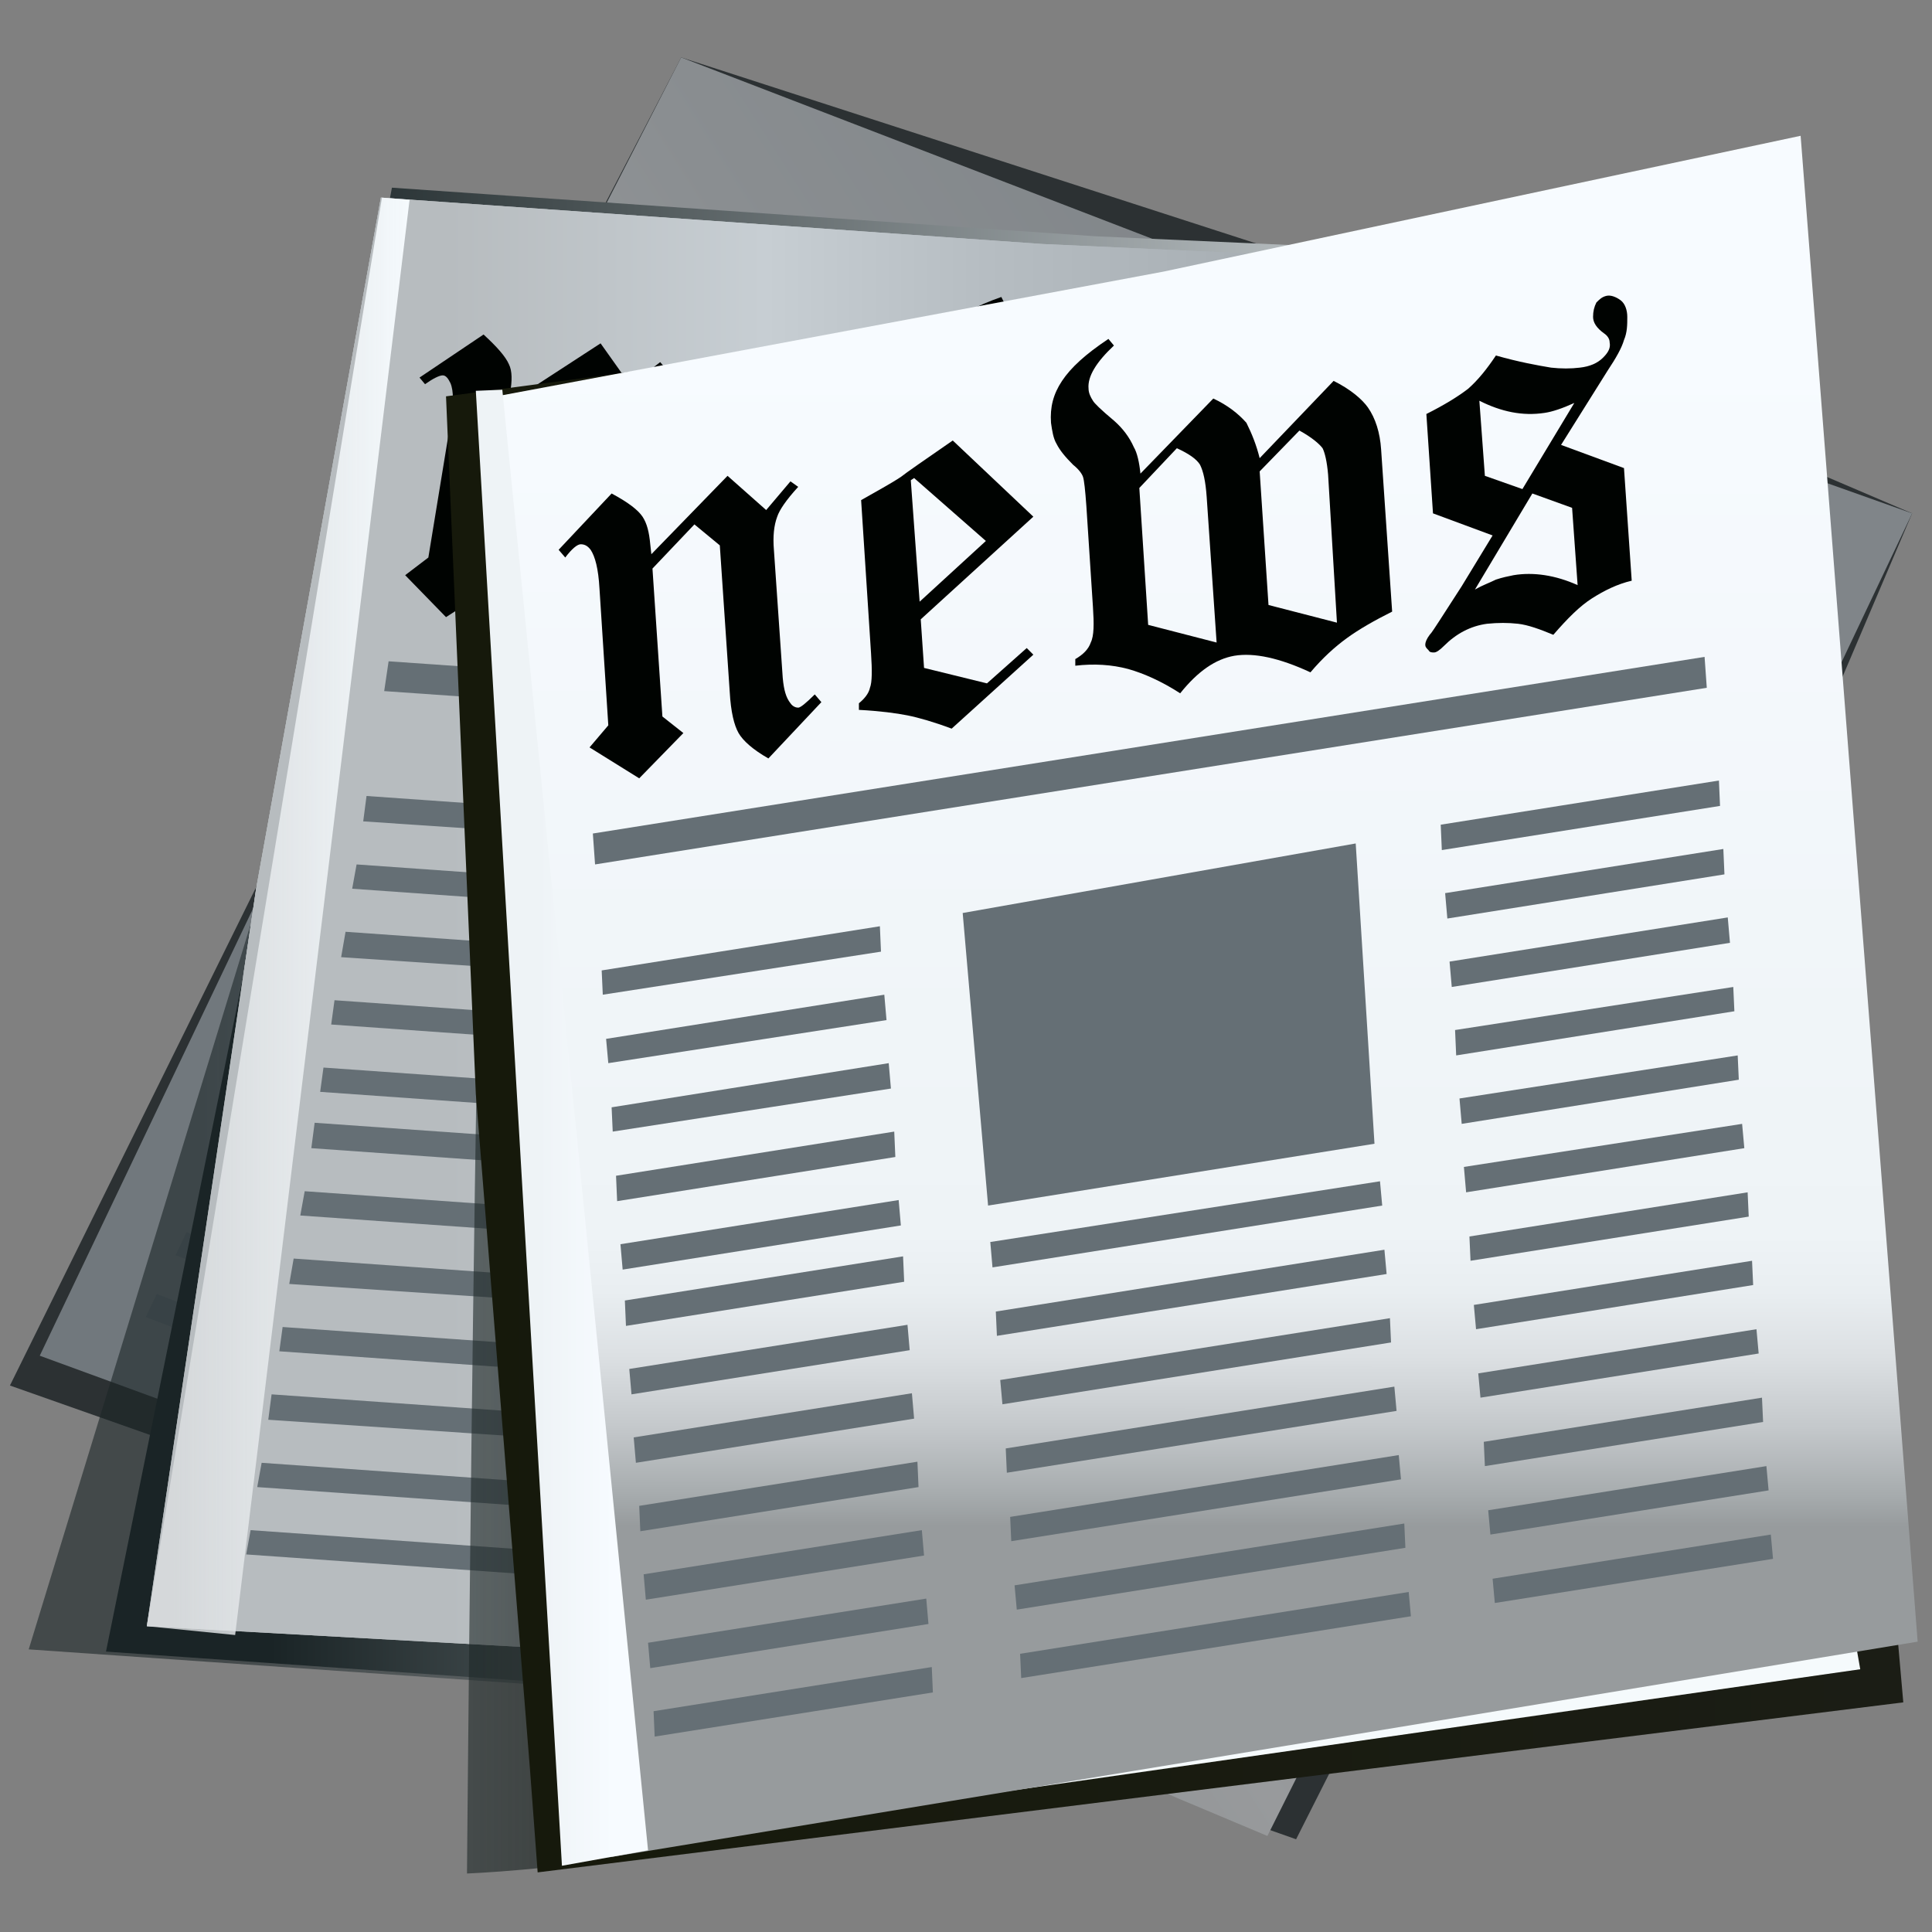 <?xml version="1.0" encoding="utf-8"?>
<!-- Generator: Adobe Illustrator 17.1.0, SVG Export Plug-In . SVG Version: 6.00 Build 0)  -->
<!DOCTYPE svg PUBLIC "-//W3C//DTD SVG 1.1//EN" "http://www.w3.org/Graphics/SVG/1.1/DTD/svg11.dtd">
<svg version="1.1" id="Слой_1" xmlns="http://www.w3.org/2000/svg" xmlns:xlink="http://www.w3.org/1999/xlink" x="0px" y="0px"
	 viewBox="0 0 175 175" enable-background="new 0 0 175 175" xml:space="preserve">
<rect x="0" y="0" width="175" height="175" fill="#808080" stroke="none"/>
<polygon fill="#2C3133" points="173.2,46.5 122.9,25 61.7,5.2 34.1,58.3 0.9,125.5 117.4,166.6 122.5,156.5 148.8,103.8 "/>
<linearGradient id="белый_лист_1_" gradientUnits="userSpaceOnUse" x1="46.015" y1="95.777" x2="131.917" y2="-19.995" gradientTransform="matrix(0.934 0.358 -0.358 0.934 17.426 19.359)">
	<stop  offset="0.124" style="stop-color:#71787D"/>
	<stop  offset="0.211" style="stop-color:#858A8D"/>
	<stop  offset="0.302" style="stop-color:#939698"/>
	<stop  offset="0.381" style="stop-color:#989A9C"/>
	<stop  offset="0.628" style="stop-color:#8A8E91"/>
	<stop  offset="0.902" style="stop-color:#808589"/>
</linearGradient>
<polygon id="белый_лист_10_" fill="url(#белый_лист_1_)" points="173.2,46.5 117.8,26.8 61.7,5.2 32.7,61.8 
	3.6,122.8 63.2,144.6 114.8,166.3 144.9,106.2 "/>
<g id="текст_10_">
	<polygon fill="#656F75" points="53.4,94.8 29.5,85.7 30.5,83.7 54.3,92.8 	"/>
	<polygon fill="#656F75" points="47.9,106 24.1,96.9 25.1,94.9 48.9,104 	"/>
	<polygon fill="#656F75" points="45.2,111.6 21.4,102.5 22.4,100.5 46.2,109.6 	"/>
	<polygon fill="#656F75" points="50.6,100.4 26.8,91.3 27.8,89.3 51.6,98.4 	"/>
	<polygon fill="#656F75" points="39.7,122.8 15.9,113.7 16.9,111.6 40.7,120.8 	"/>
	<polygon fill="#656F75" points="37,128.4 13.2,119.3 14.2,117.2 38,126.4 	"/>
	<polygon fill="#656F75" points="42.4,117.2 18.6,108.1 19.6,106 43.4,115.2 	"/>
	<polygon fill="#656F75" points="63.8,73.5 40,64.3 41,62.3 64.8,71.5 	"/>
	<polygon fill="#656F75" points="66.5,67.9 42.7,58.8 43.7,56.7 67.5,65.9 	"/>
	<polygon fill="#656F75" points="61,79.1 37.2,69.9 38.2,67.9 62,77.1 	"/>
	<polygon fill="#656F75" points="55.6,90.3 31.8,81.1 32.8,79.1 56.6,88.2 	"/>
	<polygon fill="#656F75" points="94.2,110.5 60.9,97.7 61.9,95.7 95.2,108.5 	"/>
	<polygon fill="#656F75" points="58.3,84.7 34.5,75.5 35.5,73.5 59.3,82.6 	"/>
	<polygon fill="#656F75" points="88.8,121.7 55.5,108.9 56.4,106.9 89.8,119.7 	"/>
	<polygon fill="#656F75" points="86,127.3 52.7,114.5 53.7,112.5 87,125.3 	"/>
	<polygon fill="#656F75" points="91.5,116.1 58.2,103.3 59.2,101.3 92.5,114.1 	"/>
	<polygon fill="#656F75" points="80.6,138.5 47.3,125.7 48.3,123.7 81.6,136.5 	"/>
	<polygon fill="#656F75" points="77.9,144.1 44.5,131.3 45.5,129.3 78.9,142 	"/>
	<polygon fill="#656F75" points="83.3,132.9 50,120.1 51,118.1 84.3,130.9 	"/>
	<polygon fill="#656F75" points="136.2,100.1 112.4,90.9 113.3,88.9 137.1,98.1 	"/>
	<polygon fill="#656F75" points="138.9,94.5 115.1,85.3 116.1,83.3 139.9,92.4 	"/>
	<polygon fill="#656F75" points="133.4,105.7 109.6,96.5 110.6,94.5 134.4,103.6 	"/>
	<polygon fill="#656F75" points="128,116.8 104.2,107.7 105.2,105.7 129,114.8 	"/>
	<polygon fill="#656F75" points="125.2,122.4 101.4,113.3 102.4,111.3 126.2,120.4 	"/>
	<polygon fill="#656F75" points="130.7,111.3 106.9,102.1 107.9,100.1 131.7,109.2 	"/>
	<polygon fill="#656F75" points="119.8,133.6 96,124.5 97,122.5 120.8,131.6 	"/>
	<polygon fill="#656F75" points="117.1,139.2 93.3,130.1 94.2,128 118.1,137.2 	"/>
	<polygon fill="#656F75" points="122.5,128 98.7,118.9 99.7,116.9 123.5,126 	"/>
	<polygon fill="#656F75" points="111.6,150.4 87.8,141.3 88.8,139.2 112.6,148.4 	"/>
	<polygon fill="#656F75" points="108.9,156 85.1,146.8 86.1,144.8 109.9,154 	"/>
	<polygon fill="#656F75" points="114.3,144.8 90.5,135.7 91.5,133.6 115.3,142.8 	"/>
</g>
<polygon id="полоса_10_" fill="#656F75" points="143.2,84.6 48,48.1 49.2,45.6 144.4,82.1 "/>
<polygon fill="#656F75" points="63.4,92.7 74.6,68.6 108.6,80.9 96.4,105.3 "/>
<g>
	<path fill="#000301" d="M75.9,23.6l1.5,4.5l3.2-1.2l0.4,0.8c-1.5,0.5-2.5,1-3,1.4c-0.6,0.5-1.2,1.3-1.8,2.5L71.2,42
		c-0.5,1-0.7,1.7-0.6,2.3c0,0.4,0.2,0.6,0.4,0.7c0.2,0.1,0.9,0,1.9-0.3l0.2,0.9l-6.7,2c-0.8-1.4-1.2-2.5-1.2-3.4
		c0-0.8,0.4-2,1.1-3.6l5.8-11.9l-1-2.8l-5.3,1.5l-5.9,12.1l0.9,2.2l-5.5,1.6l-2.5-4.7l2.5-0.9l5.5-11.1c0.8-1.6,1.1-2.7,1.1-3.4
		c0-0.5-0.2-0.7-0.5-0.9c-0.3-0.1-0.9,0-1.8,0.3l-0.2-0.9l6.7-2c0.9,1.5,1.3,2.5,1.4,3.2c0.1,0.7-0.2,1.5-0.6,2.5l-0.4,0.8
		L75.9,23.6z"/>
	<path fill="#000301" d="M95.2,31.1l2.9,9.6l-13.5,3l-1.9,4l4.3,4l4.7-1l0.2,0.8L82,53.6c-1.1-1.3-2.1-2.4-2.9-3.1
		c-0.8-0.7-2-1.6-3.6-2.6l0.3-0.6c0.7-0.1,1.2-0.3,1.6-0.7c0.4-0.4,0.9-1.3,1.6-2.7l6.1-12.5c1.6,0,3,0.1,4.2,0
		C90.1,31.5,92.1,31.3,95.2,31.1z M90.5,32.2l-0.4,0l-4.9,9.9l7.9-1.7L90.5,32.2z"/>
	<path fill="#000301" d="M118.5,46.3l9.3-2.7c0.9,1.5,1.4,2.7,1.5,3.6c0.1,1.2-0.2,2.6-0.9,3.9l-6.5,13.2c-1.8-0.1-3.4-0.1-4.8,0.1
		c-1.4,0.2-2.8,0.5-4.4,1c-1.8-2.5-3.5-4.1-5.2-4.8c-1.6-0.6-3.6-0.5-5.9,0.5c-0.9-1.8-1.9-3.2-3-4.2c-1.1-1.1-2.4-1.9-4-2.6
		l0.3-0.5c0.8,0,1.5-0.2,2-0.6c0.5-0.4,1.1-1.3,1.8-2.7l4-8.3c0.6-1.3,1-2.1,1-2.4c0.1-0.3,0-0.8-0.2-1.4c-0.3-1-0.4-1.8-0.4-2.4
		c0-0.6,0.2-1.2,0.5-1.9c0.6-1.2,1.5-2.1,2.7-2.8c1.2-0.6,3.1-1,5.5-1.2l0.1,0.7c-2.2,0.5-3.5,1.2-4,2.2c-0.2,0.4-0.2,0.7-0.2,1.1
		c0,0.2,0.3,1,0.7,2.5c0.3,1,0.5,2,0.4,3c0,0.6-0.3,1.4-0.7,2.4l9.1-2.6c0.8,1.2,1.3,2.4,1.5,3.4C119,44.1,118.9,45.2,118.5,46.3z
		 M107.7,43.2l-5.5,11.2l4.6,4.5l5.8-11.9c0.6-1.3,0.9-2.2,0.9-2.8c0-0.6-0.4-1.4-1-2.4L107.7,43.2z M117.9,47.4l-5.3,10.9l4.6,4.5
		l5.9-12.1c0.5-1.1,0.8-1.9,0.8-2.3c0-0.5-0.4-1.3-1-2.5L117.9,47.4z"/>
	<path fill="#000301" d="M142.8,59l3.9,4.7l-4.5,9.2c-1.3-0.4-2.6-0.5-3.9-0.4c-1.3,0.1-2.8,0.5-4.7,1.1c-0.8-1.1-1.5-1.9-2.2-2.5
		c-0.7-0.6-1.5-1-2.4-1.4c-1.4-0.5-2.9-0.6-4.4-0.2c-0.6,0.1-0.9,0.2-1.1,0.1c-0.2-0.1-0.3-0.2-0.4-0.4c-0.1-0.2-0.1-0.4,0-0.6
		c0.1-0.2,0.3-0.4,0.8-0.5c0.3-0.1,0.7-0.3,1.4-0.6l3.3-1.7l4.7-2.6l-3.7-4.5l4-8.1c1.8,0.1,3.3,0.1,4.4-0.1
		c1.2-0.2,2.4-0.7,3.7-1.4c1.5,1.5,2.8,2.7,3.8,3.4c0.7,0.5,1.5,1,2.3,1.3c0.9,0.3,1.6,0.4,2.2,0.2c0.6-0.2,1.1-0.5,1.2-0.9
		c0.1-0.3,0.1-0.6-0.1-1c-0.3-0.7-0.4-1.3-0.2-1.8c0.2-0.5,0.5-0.8,0.9-0.9c0.4-0.2,0.7-0.2,1.1-0.1c0.4,0.2,0.7,0.5,0.9,1
		c0.2,0.5,0.1,1.1-0.2,1.7c-0.3,0.6-0.7,1.2-1.3,1.7c-0.6,0.5-1.5,1.1-2.7,1.7L142.8,59z M138.3,61.5l-8.9,4.9
		c0.8,0,1.5,0.1,2.1,0.2c0.6,0.1,1.2,0.3,1.6,0.5c1.7,0.7,3.3,1.9,4.6,3.7l3.1-6.3L138.3,61.5z M135.4,58l2.3,2.7l8-4.4
		c-1.2-0.1-2.1-0.3-2.8-0.6c-1.9-0.7-3.4-2-4.5-3.9L135.4,58z"/>
</g>
<g>
	<g>
		<path fill="#2C3133" d="M82.6,57.5c1.9,0,2.2-3,0.3-3C81,54.6,80.7,57.5,82.6,57.5L82.6,57.5z"/>
	</g>
</g>
<linearGradient id="SVGID_1_" gradientUnits="userSpaceOnUse" x1="2.628" y1="88.466" x2="153.554" y2="88.466">
	<stop  offset="0.101" style="stop-color:#1A2426;stop-opacity:0.6"/>
	<stop  offset="1" style="stop-color:#F5FAFD"/>
</linearGradient>
<polygon fill="url(#SVGID_1_)" points="153.6,24 95.9,21.4 35.2,18.5 23.6,80.8 2.6,149.4 132,158.4 133.8,147.3 143.7,89.2 "/>
<linearGradient id="белый_лист_3_" gradientUnits="userSpaceOnUse" x1="28.897" y1="81.728" x2="138.174" y2="74.086" gradientTransform="matrix(0.998 6.980000e-002 -6.980000e-002 0.998 3.557 3.597)">
	<stop  offset="0.124" style="stop-color:#B7BCBF"/>
	<stop  offset="0.127" style="stop-color:#B7BCBF"/>
	<stop  offset="0.389" style="stop-color:#C7CED3"/>
	<stop  offset="0.571" style="stop-color:#B6BDC2"/>
	<stop  offset="0.792" style="stop-color:#A8AFB4"/>
	<stop  offset="0.983" style="stop-color:#A3AAAF"/>
</linearGradient>
<polygon id="белый_лист_9_" fill="url(#белый_лист_3_)" points="153.2,24.8 94.4,22.1 34.5,17.9 23.2,80.5 
	13.3,147.3 76.6,150.8 132.3,156.4 143.5,90.2 "/>
<g id="текст_9_">
	<polygon fill="#656F75" points="53.6,105.8 28.2,104 28.5,101.7 54,103.5 	"/>
	<polygon fill="#656F75" points="51.7,118 26.2,116.3 26.6,114 52,115.8 	"/>
	<polygon fill="#656F75" points="50.7,124.2 25.3,122.4 25.6,120.2 51.1,122 	"/>
	<polygon fill="#656F75" points="52.7,111.9 27.2,110.1 27.6,107.9 53,109.7 	"/>
	<polygon fill="#656F75" points="48.8,136.5 23.3,134.7 23.7,132.5 49.1,134.3 	"/>
	<polygon fill="#656F75" points="47.8,142.6 22.3,140.8 22.7,138.6 48.1,140.4 	"/>
	<polygon fill="#656F75" points="49.7,130.3 24.3,128.6 24.6,126.3 50.1,128.1 	"/>
	<polygon fill="#656F75" points="57.3,82.3 31.9,80.5 32.3,78.3 57.7,80.1 	"/>
	<polygon fill="#656F75" points="58.3,76.1 32.9,74.4 33.2,72.1 58.7,73.9 	"/>
	<polygon fill="#656F75" points="56.4,88.4 30.9,86.7 31.3,84.4 56.7,86.2 	"/>
	<polygon fill="#656F75" points="54.4,100.7 29,98.9 29.3,96.7 54.8,98.5 	"/>
	<polygon fill="#656F75" points="97.3,108.8 61.7,106.3 62,104.1 97.6,106.6 	"/>
	<polygon fill="#656F75" points="55.4,94.6 30,92.8 30.3,90.6 55.7,92.4 	"/>
	<polygon fill="#656F75" points="95.3,121.1 59.7,118.6 60.1,116.4 95.7,118.9 	"/>
	<polygon fill="#656F75" points="94.4,127.3 58.8,124.8 59.1,122.5 94.7,125 	"/>
	<polygon fill="#656F75" points="96.3,115 60.7,112.5 61.1,110.2 96.7,112.7 	"/>
	<polygon fill="#656F75" points="92.4,139.5 56.8,137 57.2,134.8 92.8,137.3 	"/>
	<polygon fill="#656F75" points="91.5,145.7 55.9,143.2 56.2,141 91.8,143.4 	"/>
	<polygon fill="#656F75" points="93.4,133.4 57.8,130.9 58.1,128.7 93.8,131.2 	"/>
	<polygon fill="#656F75" points="134.3,86.6 108.9,84.8 109.3,82.6 134.7,84.3 	"/>
	<polygon fill="#656F75" points="135.3,80.4 109.9,78.6 110.2,76.4 135.7,78.2 	"/>
	<polygon fill="#656F75" points="133.4,92.7 107.9,90.9 108.3,88.7 133.7,90.5 	"/>
	<polygon fill="#656F75" points="131.4,105 106,103.2 106.3,101 131.8,102.8 	"/>
	<polygon fill="#656F75" points="130.4,111.1 105,109.4 105.4,107.1 130.8,108.9 	"/>
	<polygon fill="#656F75" points="132.4,98.8 107,97.1 107.3,94.8 132.7,96.6 	"/>
	<polygon fill="#656F75" points="128.5,123.4 103.1,121.6 103.4,119.4 128.9,121.2 	"/>
	<polygon fill="#656F75" points="127.5,129.6 102.1,127.8 102.4,125.6 127.9,127.3 	"/>
	<polygon fill="#656F75" points="129.5,117.3 104,115.5 104.4,113.3 129.8,115.1 	"/>
	<polygon fill="#656F75" points="125.6,141.9 100.1,140.1 100.5,137.9 125.9,139.6 	"/>
	<polygon fill="#656F75" points="124.6,148 99.2,146.2 99.5,144 125,145.8 	"/>
	<polygon fill="#656F75" points="126.6,135.7 101.1,133.9 101.5,131.7 126.9,133.5 	"/>
</g>
<polygon id="полоса_9_" fill="#656F75" points="136.5,69.7 34.8,62.6 35.2,59.9 137,67 "/>
<polygon fill="#656F75" points="62.6,100.7 66.3,74.5 102.4,76.3 97.9,103.2 "/>
<g>
	<path fill="#000301" d="M54.4,31.1l2.7,3.8l2.7-2.1l0.6,0.7c-1.3,0.9-2.1,1.7-2.4,2.2c-0.4,0.7-0.8,1.6-1,2.9L55.2,50
		c-0.2,1.1-0.1,1.9,0.1,2.4c0.2,0.4,0.4,0.5,0.6,0.6c0.2,0,0.8-0.3,1.8-0.8l0.5,0.8l-5.9,3.9c-1.2-1.1-1.9-2.1-2.2-2.9
		c-0.2-0.8-0.2-2.1,0-3.8L52.3,37l-1.8-2.4l-4.6,3L43.7,51l1.5,1.8l-4.8,3.1l-3.7-3.8l2.1-1.6l2-12.2c0.3-1.7,0.3-2.9,0-3.6
		c-0.2-0.4-0.4-0.7-0.7-0.7c-0.3,0-0.9,0.3-1.6,0.8L38,34.2l5.8-3.9c1.2,1.1,2,2,2.3,2.7c0.3,0.6,0.3,1.5,0.1,2.6l-0.1,0.9
		L54.4,31.1z"/>
	<path fill="#000301" d="M75,32.5l5.5,8.4l-12,6.8L67.8,52l5.3,2.6l4.2-2.3l0.4,0.7L69,58c-1.5-1-2.7-1.7-3.7-2.1
		c-1-0.4-2.4-0.9-4.2-1.5l0.1-0.6c0.6-0.3,1-0.6,1.3-1.1c0.3-0.5,0.5-1.5,0.8-3.1l2.2-13.7c1.6-0.4,2.9-0.8,4-1.2
		C70.3,34.4,72.1,33.7,75,32.5z M70.9,35l-0.4,0.1l-1.7,10.9l7.1-4L70.9,35z"/>
	<path fill="#000301" d="M101.7,40.3l8.1-5.3c1.3,1.2,2.2,2.2,2.5,3.1c0.4,1.2,0.6,2.5,0.3,4l-2.3,14.5c-1.8,0.4-3.3,0.9-4.6,1.5
		c-1.3,0.6-2.6,1.3-3.9,2.3c-2.4-1.9-4.6-2.9-6.4-3.1c-1.7-0.1-3.6,0.6-5.5,2.2c-1.4-1.4-2.8-2.5-4.1-3.2c-1.4-0.7-2.9-1.1-4.6-1.3
		l0.1-0.6c0.8-0.2,1.3-0.6,1.7-1.1c0.4-0.5,0.7-1.5,0.9-3.1l1.5-9.1c0.2-1.4,0.3-2.3,0.3-2.6c0-0.3-0.2-0.7-0.6-1.3
		c-0.6-0.9-0.9-1.6-1.1-2.2c-0.1-0.6-0.2-1.2,0-2c0.2-1.3,0.8-2.5,1.8-3.4c1-1,2.6-1.9,4.9-2.7l0.3,0.6c-1.9,1.1-3,2.2-3.2,3.3
		c-0.1,0.4,0,0.8,0.1,1.1c0.1,0.2,0.5,0.9,1.4,2.2c0.6,0.8,1,1.7,1.3,2.7c0.1,0.6,0.2,1.4,0.1,2.5l7.9-5.1c1.1,0.9,2,1.9,2.4,2.8
		C101.5,38,101.8,39.1,101.7,40.3z M90.5,40.5l-2,12.3l5.7,3l2.1-13.1c0.2-1.4,0.2-2.4,0-2.9c-0.2-0.6-0.8-1.2-1.7-2L90.5,40.5z
		 M101.5,41.5l-1.9,12l5.7,3l2.1-13.3c0.2-1.2,0.2-2,0-2.5c-0.2-0.5-0.7-1.2-1.7-2.1L101.5,41.5z"/>
	<path fill="#000301" d="M128.6,45.4l5.1,3.3l-1.6,10.1c-1.4,0-2.6,0.3-3.8,0.7c-1.2,0.5-2.6,1.3-4.2,2.4c-1.1-0.8-2-1.4-2.9-1.7
		c-0.8-0.3-1.7-0.5-2.7-0.6c-1.5-0.1-2.9,0.3-4.2,1.1c-0.5,0.3-0.8,0.4-1,0.4c-0.2,0-0.3-0.1-0.5-0.3c-0.2-0.2-0.2-0.4-0.2-0.5
		c0-0.2,0.2-0.4,0.6-0.7c0.2-0.2,0.6-0.5,1.2-1l2.6-2.6l3.8-3.9l-4.8-3.2l1.4-9c1.7-0.4,3.1-0.9,4.2-1.4c1-0.6,2.1-1.4,3.1-2.4
		c1.9,1,3.5,1.7,4.7,2.2c0.9,0.3,1.7,0.5,2.5,0.5c0.9,0.1,1.6-0.1,2.2-0.4c0.6-0.4,0.9-0.8,0.9-1.2c0-0.3-0.1-0.6-0.3-0.9
		c-0.5-0.6-0.8-1.2-0.7-1.7c0.1-0.5,0.3-0.9,0.6-1.2c0.3-0.3,0.6-0.4,1-0.4c0.5,0,0.8,0.3,1.1,0.7c0.3,0.4,0.4,1,0.3,1.6
		c-0.1,0.7-0.4,1.4-0.8,2c-0.4,0.6-1.1,1.4-2.1,2.4L128.6,45.4z M125.1,49l-7.1,7.3c0.8-0.2,1.4-0.3,2.1-0.4c0.6-0.1,1.2-0.1,1.7,0
		c1.9,0.1,3.7,0.9,5.5,2.2l1.1-7L125.1,49z M121.3,46.5l3,1.9l6.4-6.6c-1.1,0.2-2.1,0.3-2.9,0.3c-2-0.1-3.8-0.9-5.5-2.4L121.3,46.5z
		"/>
</g>
<linearGradient id="SVGID_2_" gradientUnits="userSpaceOnUse" x1="9.566" y1="87.689" x2="156.879" y2="87.689">
	<stop  offset="0.101" style="stop-color:#1A2426"/>
	<stop  offset="1" style="stop-color:#F5FAFD"/>
</linearGradient>
<polygon fill="url(#SVGID_2_)" points="156.9,24 99.2,21.4 35.5,17 23.9,79.2 9.6,149.6 135.3,158.4 137.2,147.3 147,89.2 "/>
<linearGradient id="белый_лист_4_" gradientUnits="userSpaceOnUse" x1="28.897" y1="81.728" x2="138.174" y2="74.086" gradientTransform="matrix(0.998 6.980000e-002 -6.980000e-002 0.998 3.557 3.597)">
	<stop  offset="0.124" style="stop-color:#B7BCBF"/>
	<stop  offset="0.127" style="stop-color:#B7BCBF"/>
	<stop  offset="0.389" style="stop-color:#C7CED3"/>
	<stop  offset="0.571" style="stop-color:#B6BDC2"/>
	<stop  offset="0.792" style="stop-color:#A8AFB4"/>
	<stop  offset="0.983" style="stop-color:#A3AAAF"/>
</linearGradient>
<polygon id="белый_лист_8_" fill="url(#белый_лист_4_)" points="153.2,24.8 94.4,22.1 34.5,17.9 23.2,80.5 
	13.3,147.3 76.6,150.8 132.3,156.4 143.5,90.2 "/>
<g id="текст_8_">
	<polygon fill="#656F75" points="53.6,105.8 28.2,104 28.5,101.7 54,103.5 	"/>
	<polygon fill="#656F75" points="51.7,118 26.2,116.3 26.6,114 52,115.8 	"/>
	<polygon fill="#656F75" points="50.7,124.2 25.3,122.4 25.6,120.2 51.1,122 	"/>
	<polygon fill="#656F75" points="52.7,111.9 27.2,110.1 27.6,107.9 53,109.7 	"/>
	<polygon fill="#656F75" points="48.8,136.5 23.3,134.7 23.7,132.5 49.1,134.3 	"/>
	<polygon fill="#656F75" points="47.8,142.6 22.3,140.8 22.7,138.6 48.1,140.4 	"/>
	<polygon fill="#656F75" points="49.7,130.3 24.3,128.6 24.6,126.3 50.1,128.1 	"/>
	<polygon fill="#656F75" points="57.3,82.3 31.9,80.5 32.3,78.3 57.7,80.1 	"/>
	<polygon fill="#656F75" points="58.3,76.1 32.9,74.4 33.2,72.1 58.7,73.9 	"/>
	<polygon fill="#656F75" points="56.4,88.4 30.9,86.7 31.3,84.4 56.7,86.2 	"/>
	<polygon fill="#656F75" points="54.4,100.7 29,98.9 29.3,96.7 54.8,98.5 	"/>
	<polygon fill="#656F75" points="97.3,108.8 61.7,106.3 62,104.1 97.6,106.6 	"/>
	<polygon fill="#656F75" points="55.4,94.6 30,92.8 30.3,90.6 55.7,92.4 	"/>
	<polygon fill="#656F75" points="95.3,121.1 59.7,118.6 60.1,116.4 95.7,118.9 	"/>
	<polygon fill="#656F75" points="94.4,127.3 58.8,124.8 59.1,122.5 94.7,125 	"/>
	<polygon fill="#656F75" points="96.3,115 60.7,112.5 61.1,110.2 96.7,112.7 	"/>
	<polygon fill="#656F75" points="92.4,139.5 56.8,137 57.2,134.8 92.8,137.3 	"/>
	<polygon fill="#656F75" points="91.5,145.7 55.9,143.2 56.2,141 91.8,143.4 	"/>
	<polygon fill="#656F75" points="93.4,133.4 57.8,130.9 58.1,128.7 93.8,131.2 	"/>
	<polygon fill="#656F75" points="134.3,86.6 108.9,84.8 109.3,82.6 134.7,84.3 	"/>
	<polygon fill="#656F75" points="135.3,80.4 109.9,78.6 110.2,76.4 135.7,78.2 	"/>
	<polygon fill="#656F75" points="133.4,92.7 107.9,90.9 108.3,88.7 133.7,90.5 	"/>
	<polygon fill="#656F75" points="131.4,105 106,103.2 106.3,101 131.8,102.8 	"/>
	<polygon fill="#656F75" points="130.4,111.1 105,109.4 105.4,107.1 130.8,108.9 	"/>
	<polygon fill="#656F75" points="132.4,98.8 107,97.1 107.3,94.8 132.7,96.6 	"/>
	<polygon fill="#656F75" points="128.5,123.4 103.1,121.6 103.4,119.4 128.9,121.2 	"/>
	<polygon fill="#656F75" points="127.5,129.6 102.1,127.8 102.4,125.6 127.9,127.3 	"/>
	<polygon fill="#656F75" points="129.5,117.3 104,115.5 104.4,113.3 129.8,115.1 	"/>
	<polygon fill="#656F75" points="125.6,141.9 100.1,140.1 100.5,137.9 125.9,139.6 	"/>
	<polygon fill="#656F75" points="124.6,148 99.2,146.2 99.5,144 125,145.8 	"/>
	<polygon fill="#656F75" points="126.6,135.7 101.1,133.9 101.5,131.7 126.9,133.5 	"/>
</g>
<polygon id="полоса_8_" fill="#656F75" points="136.5,69.7 34.8,62.6 35.2,59.9 137,67 "/>
<polygon fill="#656F75" points="62.6,100.7 66.3,74.5 102.4,76.3 97.9,103.2 "/>
<g>
	<path fill="#000301" d="M54.4,31.1l2.7,3.8l2.7-2.1l0.6,0.7c-1.3,0.9-2.1,1.7-2.4,2.2c-0.4,0.7-0.8,1.6-1,2.9L55.2,50
		c-0.2,1.1-0.1,1.9,0.1,2.4c0.2,0.4,0.4,0.5,0.6,0.6c0.2,0,0.8-0.3,1.8-0.8l0.5,0.8l-5.9,3.9c-1.2-1.1-1.9-2.1-2.2-2.9
		c-0.2-0.8-0.2-2.1,0-3.8L52.3,37l-1.8-2.4l-4.6,3L43.7,51l1.5,1.8l-4.8,3.1l-3.7-3.8l2.1-1.6l2-12.2c0.3-1.7,0.3-2.9,0-3.6
		c-0.2-0.4-0.4-0.7-0.7-0.7c-0.3,0-0.9,0.3-1.6,0.8L38,34.2l5.8-3.9c1.2,1.1,2,2,2.3,2.7c0.3,0.6,0.3,1.5,0.1,2.6l-0.1,0.9
		L54.4,31.1z"/>
	<path fill="#000301" d="M75,32.5l5.5,8.4l-12,6.8L67.8,52l5.3,2.6l4.2-2.3l0.4,0.7L69,58c-1.5-1-2.7-1.7-3.7-2.1
		c-1-0.4-2.4-0.9-4.2-1.5l0.1-0.6c0.6-0.3,1-0.6,1.3-1.1c0.3-0.5,0.5-1.5,0.8-3.1l2.2-13.7c1.6-0.4,2.9-0.8,4-1.2
		C70.3,34.4,72.1,33.7,75,32.5z M70.9,35l-0.4,0.1l-1.7,10.9l7.1-4L70.9,35z"/>
	<path fill="#000301" d="M101.7,40.3l8.1-5.3c1.3,1.2,2.2,2.2,2.5,3.1c0.4,1.2,0.6,2.5,0.3,4l-2.3,14.5c-1.8,0.4-3.3,0.9-4.6,1.5
		c-1.3,0.6-2.6,1.3-3.9,2.3c-2.4-1.9-4.6-2.9-6.4-3.1c-1.7-0.1-3.6,0.6-5.5,2.2c-1.4-1.4-2.8-2.5-4.1-3.2c-1.4-0.7-2.9-1.1-4.6-1.3
		l0.1-0.6c0.8-0.2,1.3-0.6,1.7-1.1c0.4-0.5,0.7-1.5,0.9-3.1l1.5-9.1c0.2-1.4,0.3-2.3,0.3-2.6c0-0.3-0.2-0.7-0.6-1.3
		c-0.6-0.9-0.9-1.6-1.1-2.2c-0.1-0.6-0.2-1.2,0-2c0.2-1.3,0.8-2.5,1.8-3.4c1-1,2.6-1.9,4.9-2.7l0.3,0.6c-1.9,1.1-3,2.2-3.2,3.3
		c-0.1,0.4,0,0.8,0.1,1.1c0.1,0.2,0.5,0.9,1.4,2.2c0.6,0.8,1,1.7,1.3,2.7c0.1,0.6,0.2,1.4,0.1,2.5l7.9-5.1c1.1,0.9,2,1.9,2.4,2.8
		C101.5,38,101.8,39.1,101.7,40.3z M90.5,40.5l-2,12.3l5.7,3l2.1-13.1c0.2-1.4,0.2-2.4,0-2.9c-0.2-0.6-0.8-1.2-1.7-2L90.5,40.5z
		 M101.5,41.5l-1.9,12l5.7,3l2.1-13.3c0.2-1.2,0.2-2,0-2.5c-0.2-0.5-0.7-1.2-1.7-2.1L101.5,41.5z"/>
	<path fill="#000301" d="M128.6,45.4l5.1,3.3l-1.6,10.1c-1.4,0-2.6,0.3-3.8,0.7c-1.2,0.5-2.6,1.3-4.2,2.4c-1.1-0.8-2-1.4-2.9-1.7
		c-0.8-0.3-1.7-0.5-2.7-0.6c-1.5-0.1-2.9,0.3-4.2,1.1c-0.5,0.3-0.8,0.4-1,0.4c-0.2,0-0.3-0.1-0.5-0.3c-0.2-0.2-0.2-0.4-0.2-0.5
		c0-0.2,0.2-0.4,0.6-0.7c0.2-0.2,0.6-0.5,1.2-1l2.6-2.6l3.8-3.9l-4.8-3.2l1.4-9c1.7-0.4,3.1-0.9,4.2-1.4c1-0.6,2.1-1.4,3.1-2.4
		c1.9,1,3.5,1.7,4.7,2.2c0.9,0.3,1.7,0.5,2.5,0.5c0.9,0.1,1.6-0.1,2.2-0.4c0.6-0.4,0.9-0.8,0.9-1.2c0-0.3-0.1-0.6-0.3-0.9
		c-0.5-0.6-0.8-1.2-0.7-1.7c0.1-0.5,0.3-0.9,0.6-1.2c0.3-0.3,0.6-0.4,1-0.4c0.5,0,0.8,0.3,1.1,0.7c0.3,0.4,0.4,1,0.3,1.6
		c-0.1,0.7-0.4,1.4-0.8,2c-0.4,0.6-1.1,1.4-2.1,2.4L128.6,45.4z M125.1,49l-7.1,7.3c0.8-0.2,1.4-0.3,2.1-0.4c0.6-0.1,1.2-0.1,1.7,0
		c1.9,0.1,3.7,0.9,5.5,2.2l1.1-7L125.1,49z M121.3,46.5l3,1.9l6.4-6.6c-1.1,0.2-2.1,0.3-2.9,0.3c-2-0.1-3.8-0.9-5.5-2.4L121.3,46.5z
		"/>
</g>
<polygon fill="#656F75" points="62.6,100.7 66.3,74.5 102.4,76.3 97.9,103.2 "/>
<linearGradient id="белый_лист_5_" gradientUnits="userSpaceOnUse" x1="28.897" y1="81.728" x2="138.174" y2="74.086" gradientTransform="matrix(0.998 6.980000e-002 -6.980000e-002 0.998 3.557 3.597)">
	<stop  offset="0.124" style="stop-color:#B7BCBF"/>
	<stop  offset="0.127" style="stop-color:#B7BCBF"/>
	<stop  offset="0.389" style="stop-color:#C7CED3"/>
	<stop  offset="0.571" style="stop-color:#B6BDC2"/>
	<stop  offset="0.792" style="stop-color:#A8AFB4"/>
	<stop  offset="0.983" style="stop-color:#A3AAAF"/>
</linearGradient>
<polygon id="белый_лист_2_" fill="url(#белый_лист_5_)" points="153.2,24.8 94.4,22.1 34.5,17.9 23.2,80.5 
	13.3,147.3 76.6,150.8 132.3,156.4 143.5,90.2 "/>
<g id="текст_2_">
	<polygon fill="#656F75" points="53.6,105.8 28.2,104 28.5,101.7 54,103.5 	"/>
	<polygon fill="#656F75" points="51.7,118 26.2,116.3 26.6,114 52,115.8 	"/>
	<polygon fill="#656F75" points="50.7,124.2 25.3,122.4 25.6,120.2 51.1,122 	"/>
	<polygon fill="#656F75" points="52.7,111.9 27.2,110.1 27.6,107.9 53,109.7 	"/>
	<polygon fill="#656F75" points="48.8,136.5 23.3,134.7 23.7,132.5 49.1,134.3 	"/>
	<polygon fill="#656F75" points="47.8,142.6 22.3,140.8 22.7,138.6 48.1,140.4 	"/>
	<polygon fill="#656F75" points="49.7,130.3 24.3,128.6 24.6,126.3 50.1,128.1 	"/>
	<polygon fill="#656F75" points="57.3,82.3 31.9,80.5 32.3,78.3 57.7,80.1 	"/>
	<polygon fill="#656F75" points="58.3,76.1 32.9,74.4 33.2,72.1 58.7,73.9 	"/>
	<polygon fill="#656F75" points="56.4,88.4 30.9,86.7 31.3,84.4 56.7,86.2 	"/>
	<polygon fill="#656F75" points="54.4,100.7 29,98.9 29.3,96.7 54.8,98.5 	"/>
	<polygon fill="#656F75" points="97.3,108.8 61.7,106.3 62,104.1 97.6,106.6 	"/>
	<polygon fill="#656F75" points="55.4,94.6 30,92.8 30.3,90.6 55.7,92.4 	"/>
	<polygon fill="#656F75" points="95.3,121.1 59.7,118.6 60.1,116.4 95.7,118.9 	"/>
	<polygon fill="#656F75" points="94.4,127.3 58.8,124.8 59.1,122.5 94.7,125 	"/>
	<polygon fill="#656F75" points="96.3,115 60.7,112.5 61.1,110.2 96.7,112.7 	"/>
	<polygon fill="#656F75" points="92.4,139.5 56.8,137 57.2,134.8 92.8,137.3 	"/>
	<polygon fill="#656F75" points="91.5,145.7 55.9,143.2 56.2,141 91.8,143.4 	"/>
	<polygon fill="#656F75" points="93.4,133.4 57.8,130.9 58.1,128.7 93.8,131.2 	"/>
	<polygon fill="#656F75" points="134.3,86.6 108.9,84.8 109.3,82.6 134.7,84.3 	"/>
	<polygon fill="#656F75" points="135.3,80.4 109.9,78.6 110.2,76.4 135.7,78.2 	"/>
	<polygon fill="#656F75" points="133.4,92.7 107.9,90.9 108.3,88.7 133.7,90.5 	"/>
	<polygon fill="#656F75" points="131.4,105 106,103.2 106.3,101 131.8,102.8 	"/>
	<polygon fill="#656F75" points="130.4,111.1 105,109.4 105.4,107.1 130.8,108.9 	"/>
	<polygon fill="#656F75" points="132.4,98.8 107,97.1 107.3,94.8 132.7,96.6 	"/>
	<polygon fill="#656F75" points="128.5,123.4 103.1,121.6 103.4,119.4 128.9,121.2 	"/>
	<polygon fill="#656F75" points="127.5,129.6 102.1,127.8 102.4,125.6 127.9,127.3 	"/>
	<polygon fill="#656F75" points="129.5,117.3 104,115.5 104.4,113.3 129.8,115.1 	"/>
	<polygon fill="#656F75" points="125.6,141.9 100.1,140.1 100.5,137.9 125.9,139.6 	"/>
	<polygon fill="#656F75" points="124.6,148 99.2,146.2 99.5,144 125,145.8 	"/>
	<polygon fill="#656F75" points="126.6,135.7 101.1,133.9 101.5,131.7 126.9,133.5 	"/>
</g>
<polygon id="полоса_2_" fill="#656F75" points="136.5,69.7 34.8,62.6 35.2,59.9 137,67 "/>
<polygon fill="#656F75" points="62.6,100.7 66.3,74.5 102.4,76.3 97.9,103.2 "/>
<g>
	<path fill="#000301" d="M54.4,31.1l2.7,3.8l2.7-2.1l0.6,0.7c-1.3,0.9-2.1,1.7-2.4,2.2c-0.4,0.7-0.8,1.6-1,2.9L55.2,50
		c-0.2,1.1-0.1,1.9,0.1,2.4c0.2,0.4,0.4,0.5,0.6,0.6c0.2,0,0.8-0.3,1.8-0.8l0.5,0.8l-5.9,3.9c-1.2-1.1-1.9-2.1-2.2-2.9
		c-0.2-0.8-0.2-2.1,0-3.8L52.3,37l-1.8-2.4l-4.6,3L43.7,51l1.5,1.8l-4.8,3.1l-3.7-3.8l2.1-1.6l2-12.2c0.3-1.7,0.3-2.9,0-3.6
		c-0.2-0.4-0.4-0.7-0.7-0.7c-0.3,0-0.9,0.3-1.6,0.8L38,34.2l5.8-3.9c1.2,1.1,2,2,2.3,2.7c0.3,0.6,0.3,1.5,0.1,2.6l-0.1,0.9
		L54.4,31.1z"/>
	<path fill="#000301" d="M75,32.5l5.5,8.4l-12,6.8L67.8,52l5.3,2.6l4.2-2.3l0.4,0.7L69,58c-1.5-1-2.7-1.7-3.7-2.1
		c-1-0.4-2.4-0.9-4.2-1.5l0.1-0.6c0.6-0.3,1-0.6,1.3-1.1c0.3-0.5,0.5-1.5,0.8-3.1l2.2-13.7c1.6-0.4,2.9-0.8,4-1.2
		C70.3,34.4,72.1,33.7,75,32.5z M70.9,35l-0.4,0.1l-1.7,10.9l7.1-4L70.9,35z"/>
	<path fill="#000301" d="M101.7,40.3l8.1-5.3c1.3,1.2,2.2,2.2,2.5,3.1c0.4,1.2,0.6,2.5,0.3,4l-2.3,14.5c-1.8,0.4-3.3,0.9-4.6,1.5
		c-1.3,0.6-2.6,1.3-3.9,2.3c-2.4-1.9-4.6-2.9-6.4-3.1c-1.7-0.1-3.6,0.6-5.5,2.2c-1.4-1.4-2.8-2.5-4.1-3.2c-1.4-0.7-2.9-1.1-4.6-1.3
		l0.1-0.6c0.8-0.2,1.3-0.6,1.7-1.1c0.4-0.5,0.7-1.5,0.9-3.1l1.5-9.1c0.2-1.4,0.3-2.3,0.3-2.6c0-0.3-0.2-0.7-0.6-1.3
		c-0.6-0.9-0.9-1.6-1.1-2.2c-0.1-0.6-0.2-1.2,0-2c0.2-1.3,0.8-2.5,1.8-3.4c1-1,2.6-1.9,4.9-2.7l0.3,0.6c-1.9,1.1-3,2.2-3.2,3.3
		c-0.1,0.4,0,0.8,0.1,1.1c0.1,0.2,0.5,0.9,1.4,2.2c0.6,0.8,1,1.7,1.3,2.7c0.1,0.6,0.2,1.4,0.1,2.5l7.9-5.1c1.1,0.9,2,1.9,2.4,2.8
		C101.5,38,101.8,39.1,101.7,40.3z M90.5,40.5l-2,12.3l5.7,3l2.1-13.1c0.2-1.4,0.2-2.4,0-2.9c-0.2-0.6-0.8-1.2-1.7-2L90.5,40.5z
		 M101.5,41.5l-1.9,12l5.7,3l2.1-13.3c0.2-1.2,0.2-2,0-2.5c-0.2-0.5-0.7-1.2-1.7-2.1L101.5,41.5z"/>
	<path fill="#000301" d="M128.6,45.4l5.1,3.3l-1.6,10.1c-1.4,0-2.6,0.3-3.8,0.7c-1.2,0.5-2.6,1.3-4.2,2.4c-1.1-0.8-2-1.4-2.9-1.7
		c-0.8-0.3-1.7-0.5-2.7-0.6c-1.5-0.1-2.9,0.3-4.2,1.1c-0.5,0.3-0.8,0.4-1,0.4c-0.2,0-0.3-0.1-0.5-0.3c-0.2-0.2-0.2-0.4-0.2-0.5
		c0-0.2,0.2-0.4,0.6-0.7c0.2-0.2,0.6-0.5,1.2-1l2.6-2.6l3.8-3.9l-4.8-3.2l1.4-9c1.7-0.4,3.1-0.9,4.2-1.4c1-0.6,2.1-1.4,3.1-2.4
		c1.9,1,3.5,1.7,4.7,2.2c0.9,0.3,1.7,0.5,2.5,0.5c0.9,0.1,1.6-0.1,2.2-0.4c0.6-0.4,0.9-0.8,0.9-1.2c0-0.3-0.1-0.6-0.3-0.9
		c-0.5-0.6-0.8-1.2-0.7-1.7c0.1-0.5,0.3-0.9,0.6-1.2c0.3-0.3,0.6-0.4,1-0.4c0.5,0,0.8,0.3,1.1,0.7c0.3,0.4,0.4,1,0.3,1.6
		c-0.1,0.7-0.4,1.4-0.8,2c-0.4,0.6-1.1,1.4-2.1,2.4L128.6,45.4z M125.1,49l-7.1,7.3c0.8-0.2,1.4-0.3,2.1-0.4c0.6-0.1,1.2-0.1,1.7,0
		c1.9,0.1,3.7,0.9,5.5,2.2l1.1-7L125.1,49z M121.3,46.5l3,1.9l6.4-6.6c-1.1,0.2-2.1,0.3-2.9,0.3c-2-0.1-3.8-0.9-5.5-2.4L121.3,46.5z
		"/>
</g>
<linearGradient id="SVGID_3_" gradientUnits="userSpaceOnUse" x1="42.348" y1="103.011" x2="74.815" y2="103.011">
	<stop  offset="0" style="stop-color:#1D2727;stop-opacity:0.6"/>
	<stop  offset="0.432" style="stop-color:#262B28;stop-opacity:0.773"/>
	<stop  offset="1" style="stop-color:#2E2E29"/>
</linearGradient>
<path fill="url(#SVGID_3_)" d="M51.4,36.4c0,0,1.2-0.1,0.5,0c-1.5,0.2-5.7,1.1-6.9,5c-1.7,5.6-2.7,128.3-2.7,128.3
	s32.3-1.2,32.5-11.4c0.1-10.2-0.7-77.9-8.6-92.5"/>
<linearGradient id="SVGID_4_" gradientUnits="userSpaceOnUse" x1="40.379" y1="92.47" x2="172.4" y2="92.47">
	<stop  offset="0" style="stop-color:#16190B"/>
	<stop  offset="0.995" style="stop-color:#1B1D15"/>
</linearGradient>
<polygon fill="url(#SVGID_4_)" points="160.2,15.4 103.6,27.5 40.4,35.9 43.1,99.1 48,160.2 48.7,169.6 172.4,154.2 "/>
<polygon fill="#F5FAFC" points="56.3,164.3 167.1,143.2 168.5,151.2 56.6,167.2 "/>
<polygon fill="#2C3133" points="57,163.2 162.7,103.8 168,148 57.3,166.2 "/>
<linearGradient id="белый_лист_7_" gradientUnits="userSpaceOnUse" x1="93.714" y1="169.112" x2="112.805" y2="48.579" gradientTransform="matrix(0.988 -0.156 0.156 0.988 -9.401 0.892)">
	<stop  offset="0.124" style="stop-color:#979B9D"/>
	<stop  offset="0.145" style="stop-color:#A5AAAC"/>
	<stop  offset="0.199" style="stop-color:#C5C9CC"/>
	<stop  offset="0.25" style="stop-color:#DCE0E3"/>
	<stop  offset="0.298" style="stop-color:#E9EEF1"/>
	<stop  offset="0.34" style="stop-color:#EEF3F6"/>
	<stop  offset="0.413" style="stop-color:#EFF4F7"/>
	<stop  offset="1" style="stop-color:#F7FBFF"/>
</linearGradient>
<polygon id="белый_лист_6_" fill="url(#белый_лист_7_)" points="163.1,12.3 105.4,24.6 45.5,35.8 49,95.9 
	55.4,168.2 173.7,148.7 "/>
<g id="текст_6_">
	<polygon fill="#656F75" points="81.9,116.1 56.7,120.1 56.6,117.8 81.8,113.8 	"/>
	<polygon fill="#656F75" points="82.8,128.5 57.6,132.5 57.4,130.2 82.6,126.2 	"/>
	<polygon fill="#656F75" points="83.2,134.7 58,138.7 57.9,136.4 83.1,132.4 	"/>
	<polygon fill="#656F75" points="82.4,122.3 57.2,126.3 57,124 82.2,120 	"/>
	<polygon fill="#656F75" points="84.1,147.1 58.9,151.1 58.7,148.8 83.9,144.8 	"/>
	<polygon fill="#656F75" points="84.5,153.3 59.3,157.3 59.2,155 84.4,151 	"/>
	<polygon fill="#656F75" points="83.7,140.9 58.5,144.9 58.3,142.6 83.5,138.6 	"/>
	<polygon fill="#656F75" points="80.3,92.4 55.1,96.3 54.9,94.1 80.1,90.1 	"/>
	<polygon fill="#656F75" points="79.8,86.2 54.6,90.1 54.5,87.9 79.7,83.9 	"/>
	<polygon fill="#656F75" points="80.7,98.6 55.5,102.5 55.4,100.3 80.5,96.3 	"/>
	<polygon fill="#656F75" points="81.6,111 56.4,115 56.2,112.7 81.4,108.7 	"/>
	<polygon fill="#656F75" points="125.2,109.2 89.9,114.8 89.7,112.5 125,107 	"/>
	<polygon fill="#656F75" points="81.1,104.8 55.9,108.8 55.8,106.5 81,102.5 	"/>
	<polygon fill="#656F75" points="126,121.6 90.8,127.2 90.6,125 125.9,119.4 	"/>
	<polygon fill="#656F75" points="126.5,127.8 91.2,133.4 91.1,131.2 126.3,125.6 	"/>
	<polygon fill="#656F75" points="125.6,115.4 90.3,121 90.2,118.8 125.4,113.2 	"/>
	<polygon fill="#656F75" points="127.3,140.2 92.1,145.8 91.9,143.6 127.2,138 	"/>
	<polygon fill="#656F75" points="127.8,146.4 92.5,152 92.4,149.8 127.6,144.2 	"/>
	<polygon fill="#656F75" points="126.9,134 91.6,139.6 91.5,137.4 126.7,131.8 	"/>
	<polygon fill="#656F75" points="156.2,79.2 131.1,83.2 130.9,80.9 156.1,76.9 	"/>
	<polygon fill="#656F75" points="155.8,73 130.6,77 130.5,74.7 155.7,70.7 	"/>
	<polygon fill="#656F75" points="156.7,85.4 131.5,89.4 131.3,87.1 156.5,83.1 	"/>
	<polygon fill="#656F75" points="157.5,97.8 132.4,101.8 132.2,99.5 157.4,95.6 	"/>
	<polygon fill="#656F75" points="158,104 132.8,108 132.6,105.7 157.8,101.8 	"/>
	<polygon fill="#656F75" points="157.1,91.6 131.9,95.6 131.8,93.3 157,89.4 	"/>
	<polygon fill="#656F75" points="158.8,116.4 133.7,120.4 133.5,118.2 158.7,114.2 	"/>
	<polygon fill="#656F75" points="159.3,122.6 134.1,126.6 133.9,124.4 159.1,120.4 	"/>
	<polygon fill="#656F75" points="158.4,110.2 133.2,114.2 133.1,112 158.3,108 	"/>
	<polygon fill="#656F75" points="160.2,135 135,139 134.8,136.8 160,132.8 	"/>
	<polygon fill="#656F75" points="160.6,141.2 135.4,145.2 135.2,143 160.4,139 	"/>
	<polygon fill="#656F75" points="159.7,128.8 134.5,132.8 134.4,130.6 159.6,126.6 	"/>
</g>
<polygon id="полоса_6_" fill="#656F75" points="154.6,62.3 53.9,78.3 53.7,75.5 154.4,59.5 "/>
<polygon fill="#656F75" points="89.5,109.2 87.2,82.7 122.8,76.4 124.5,103.6 "/>
<g>
	<path fill="#000301" d="M65.9,43.1l3.5,3.1l2.2-2.6l0.7,0.5c-1.1,1.2-1.7,2.1-1.9,2.7c-0.3,0.8-0.4,1.8-0.3,3l0.8,11.6
		c0.1,1.1,0.3,1.8,0.7,2.3c0.2,0.3,0.5,0.4,0.7,0.4c0.2,0,0.7-0.4,1.5-1.2l0.6,0.7l-4.8,5.1c-1.4-0.8-2.3-1.6-2.7-2.3
		c-0.4-0.7-0.7-1.9-0.8-3.7l-0.9-13.3l-2.3-1.9l-3.8,4L60,64.9l1.9,1.5l-4,4.1l-4.5-2.8l1.7-2l-0.8-12.4c-0.1-1.8-0.4-2.9-0.8-3.5
		c-0.3-0.4-0.6-0.5-0.9-0.5c-0.3,0-0.8,0.4-1.4,1.2l-0.6-0.7l4.8-5.1c1.5,0.8,2.4,1.5,2.8,2.1c0.4,0.6,0.6,1.4,0.7,2.5l0.1,0.9
		L65.9,43.1z"/>
	<path fill="#000301" d="M86.3,39.9l7.3,6.9l-10.2,9.3l0.3,4.4l5.7,1.4l3.6-3.2l0.6,0.6L86.2,66c-1.6-0.6-3-1-4-1.2
		c-1-0.2-2.5-0.4-4.4-0.5l0-0.6c0.5-0.4,0.9-0.9,1-1.4c0.2-0.5,0.2-1.6,0.1-3.1l-0.9-13.9c1.4-0.8,2.7-1.5,3.6-2.1
		C82.1,42.8,83.7,41.7,86.3,39.9z M82.8,43.3l-0.3,0.2l0.8,11l6-5.5L82.8,43.3z"/>
	<path fill="#000301" d="M114.1,41.5l6.7-7c1.6,0.8,2.6,1.7,3.1,2.4c0.7,1,1.1,2.3,1.2,3.8l1,14.7c-1.6,0.8-3,1.6-4.1,2.4
		c-1.1,0.8-2.2,1.8-3.3,3.1c-2.8-1.3-5.1-1.8-6.9-1.5c-1.7,0.3-3.3,1.4-4.9,3.4c-1.7-1.1-3.3-1.8-4.7-2.2c-1.5-0.4-3.1-0.5-4.8-0.3
		l0-0.6c0.7-0.4,1.2-0.9,1.4-1.5c0.3-0.6,0.3-1.7,0.2-3.2l-0.6-9.2c-0.1-1.4-0.2-2.3-0.3-2.6c-0.1-0.3-0.4-0.7-0.9-1.1
		c-0.7-0.7-1.2-1.3-1.5-1.9c-0.3-0.5-0.4-1.2-0.5-1.9c-0.1-1.4,0.2-2.6,1-3.8c0.8-1.2,2.1-2.4,4.2-3.8l0.5,0.6
		c-1.6,1.5-2.4,2.8-2.3,3.9c0,0.4,0.2,0.8,0.4,1.1c0.1,0.2,0.7,0.8,1.9,1.8c0.8,0.7,1.4,1.5,1.8,2.4c0.3,0.5,0.5,1.4,0.6,2.4
		l6.6-6.8c1.3,0.6,2.3,1.4,3,2.2C113.4,39.3,113.8,40.3,114.1,41.5z M103.2,44.2l0.8,12.4l6.2,1.6L109.3,45
		c-0.1-1.4-0.3-2.3-0.6-2.9c-0.3-0.5-1-1-2.1-1.5L103.2,44.2z M114.1,42.7l0.8,12.1l6.2,1.6L120.3,43c-0.1-1.2-0.3-2-0.5-2.4
		c-0.3-0.4-1-1-2.1-1.6L114.1,42.7z"/>
	<path fill="#000301" d="M141.4,40.3l5.7,2.1l0.7,10.2c-1.3,0.3-2.5,0.9-3.6,1.6c-1.1,0.7-2.2,1.8-3.5,3.3c-1.2-0.5-2.3-0.9-3.2-1
		c-0.9-0.1-1.8-0.1-2.8,0c-1.5,0.2-2.8,0.9-3.9,2c-0.4,0.4-0.7,0.6-0.9,0.6c-0.2,0-0.4,0-0.5-0.2c-0.2-0.2-0.3-0.3-0.3-0.5
		c0-0.2,0.1-0.5,0.4-0.9c0.2-0.2,0.5-0.7,0.9-1.3l2-3.1l2.8-4.6l-5.4-2l-0.6-9c1.6-0.8,2.9-1.6,3.8-2.3c0.9-0.8,1.7-1.8,2.5-3
		c2.1,0.6,3.8,0.9,5,1.1c0.9,0.1,1.8,0.1,2.6,0c0.9-0.1,1.6-0.4,2.1-0.9c0.5-0.5,0.7-0.9,0.6-1.4c0-0.3-0.2-0.6-0.5-0.8
		c-0.7-0.5-1-1-1-1.5c0-0.5,0.1-0.9,0.3-1.3c0.3-0.3,0.5-0.5,0.9-0.6c0.4-0.1,0.9,0.1,1.3,0.4c0.4,0.3,0.6,0.9,0.6,1.5
		c0,0.7,0,1.4-0.3,2.1c-0.2,0.7-0.7,1.6-1.5,2.8L141.4,40.3z M138.8,44.7l-5.2,8.7c0.7-0.4,1.3-0.6,1.9-0.9c0.6-0.2,1.1-0.3,1.6-0.4
		c1.8-0.3,3.8,0,5.8,0.9l-0.5-7L138.8,44.7z M134.5,43.1l3.4,1.2l4.7-7.8c-1.1,0.5-2,0.8-2.7,0.9c-2,0.3-3.9-0.1-5.9-1.1L134.5,43.1
		z"/>
</g>
<linearGradient id="SVGID_5_" gradientUnits="userSpaceOnUse" x1="13.289" y1="83.009" x2="37.147" y2="83.009">
	<stop  offset="0.101" style="stop-color:#DCDFE1;stop-opacity:0.8"/>
	<stop  offset="1" style="stop-color:#F5FAFD"/>
</linearGradient>
<polygon fill="url(#SVGID_5_)" points="37.1,18.1 21.3,148.1 13.3,147.3 34.6,17.9 "/>
<linearGradient id="SVGID_6_" gradientUnits="userSpaceOnUse" x1="43.15" y1="102.164" x2="58.747" y2="102.164">
	<stop  offset="0.364" style="stop-color:#EEF3F6"/>
	<stop  offset="0.793" style="stop-color:#F7FBFF"/>
</linearGradient>
<polygon fill="url(#SVGID_6_)" points="45.5,35.3 58.7,167.6 50.9,169 43.1,35.4 "/>
</svg>
